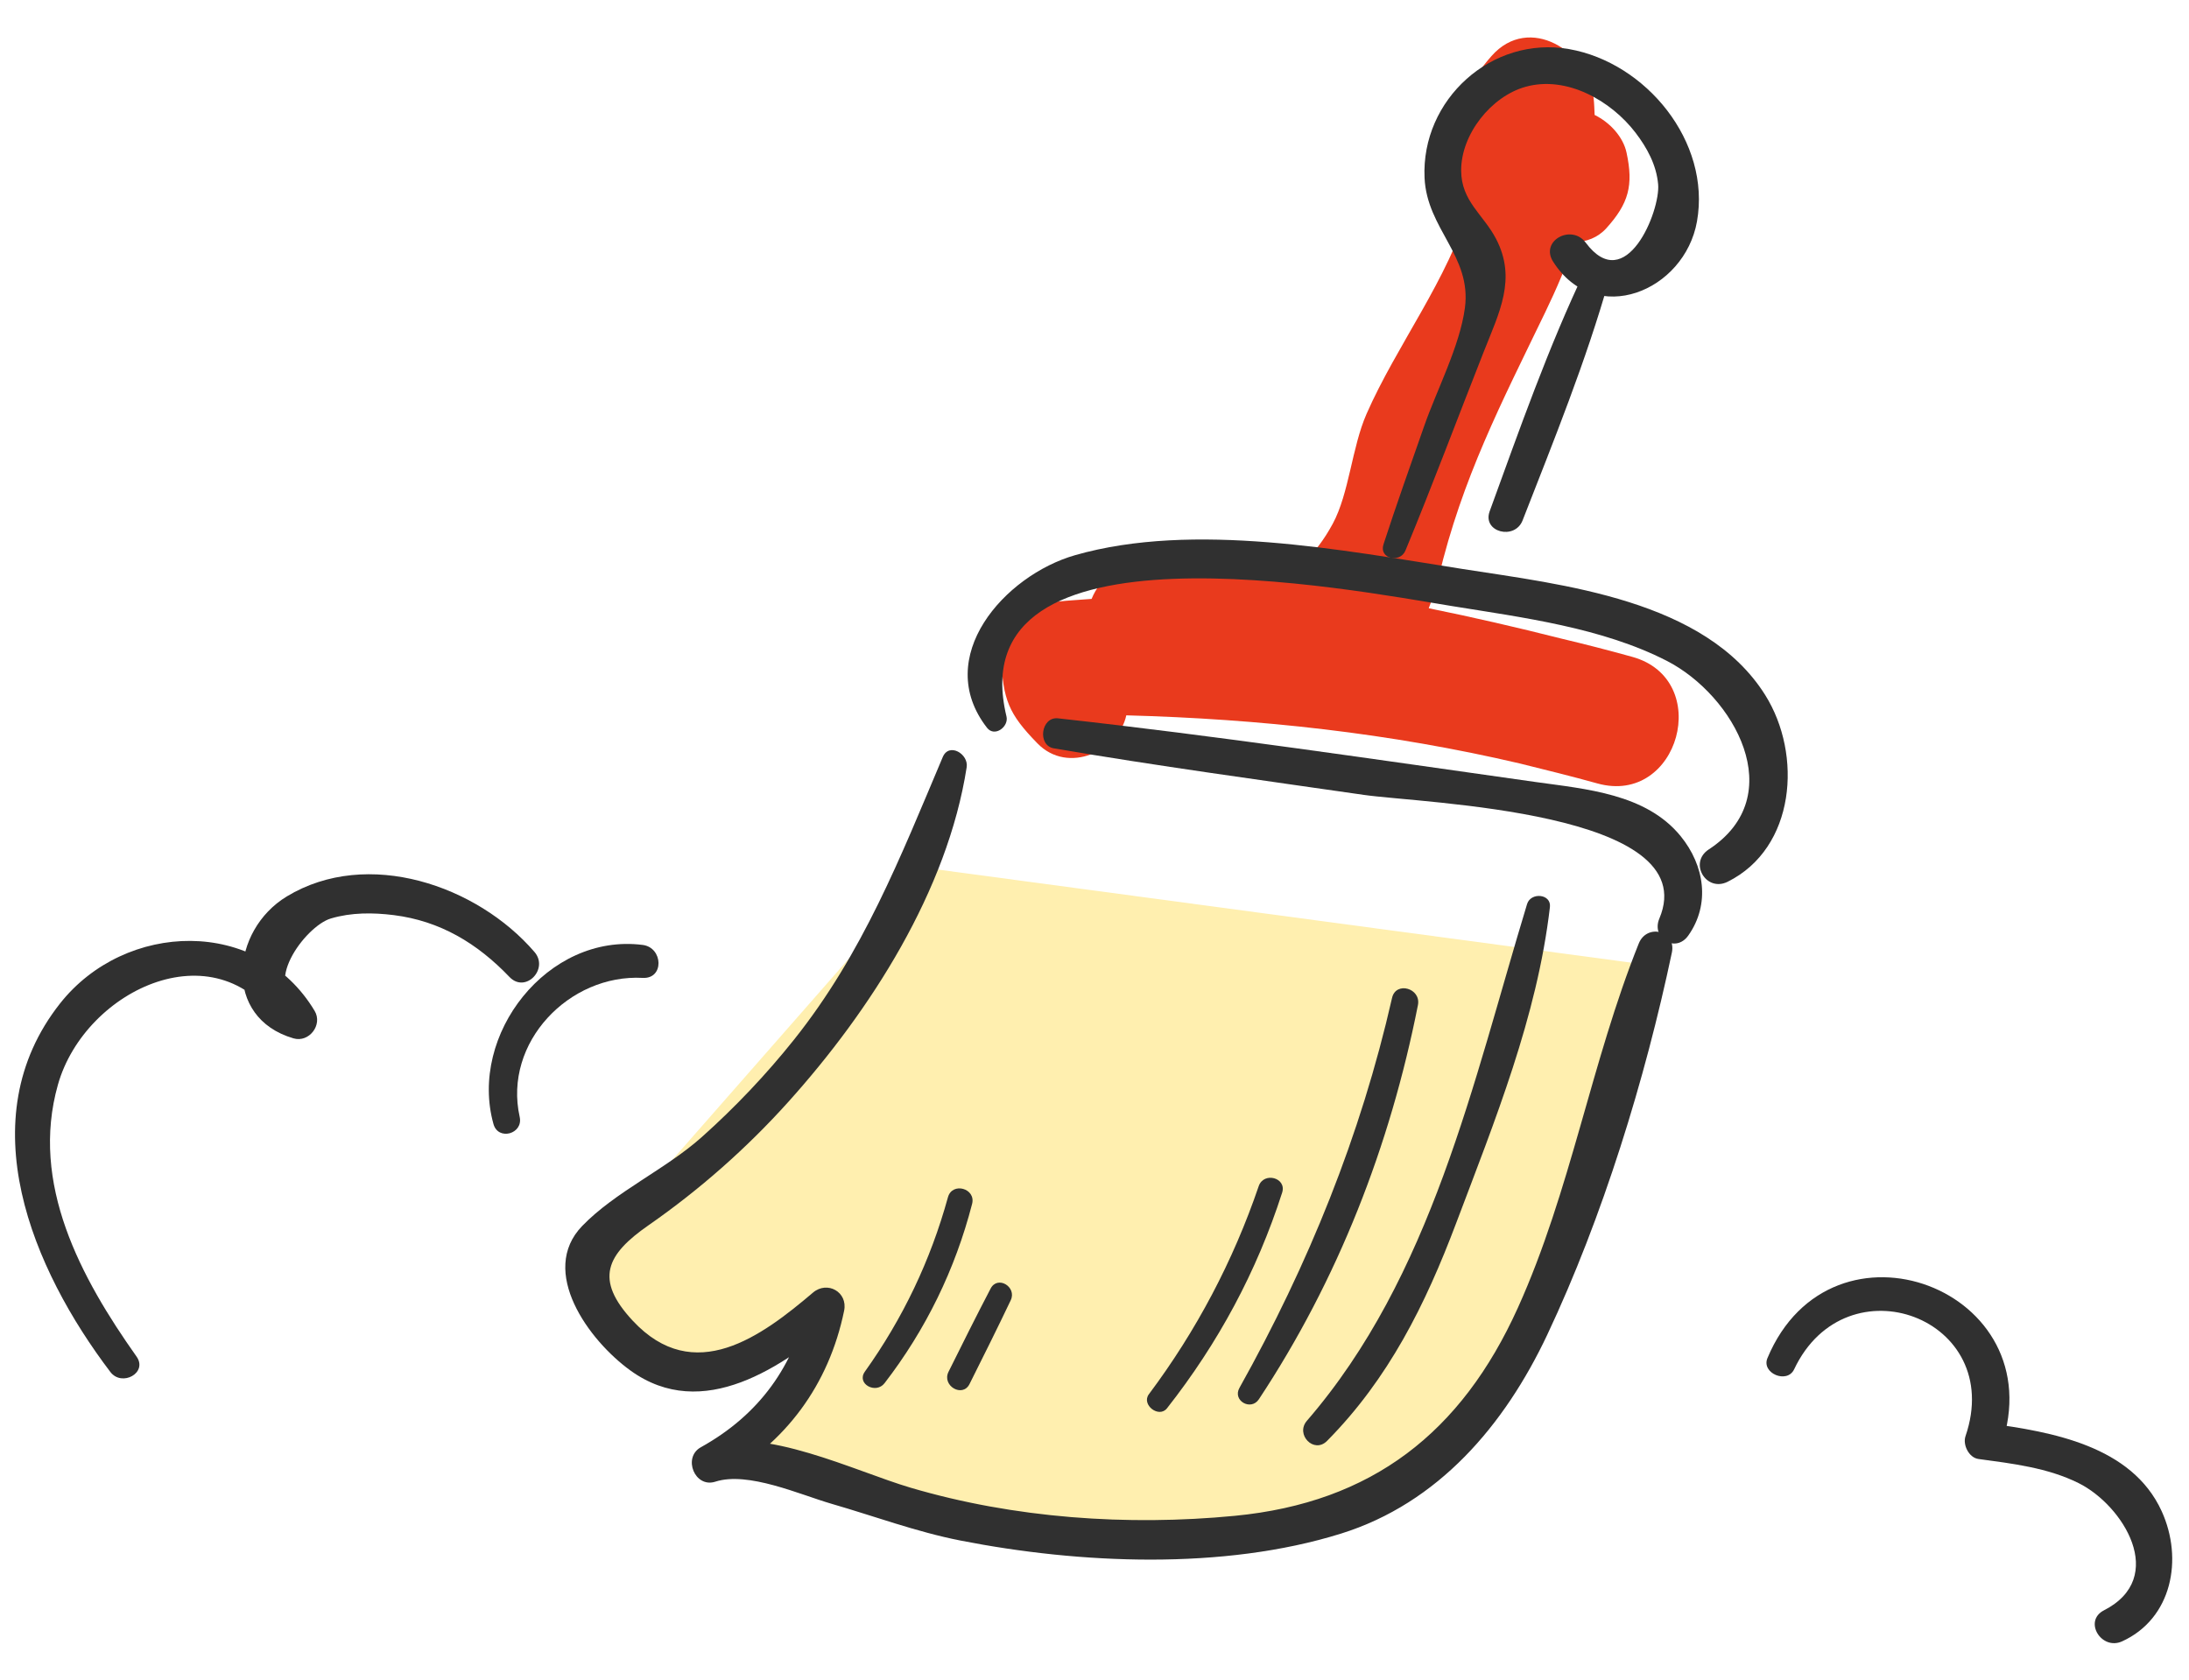 <?xml version="1.0" encoding="utf-8"?>
<!-- Generator: Adobe Illustrator 20.1.0, SVG Export Plug-In . SVG Version: 6.00 Build 0)  -->
<svg version="1.1" xmlns="http://www.w3.org/2000/svg" xmlns:xlink="http://www.w3.org/1999/xlink" x="0px" y="0px"
	 viewBox="0 0 86 66" style="enable-background:new 0 0 86 66;" xml:space="preserve">
<style type="text/css">
	.st0{fill:none;stroke:#F7FAFC;stroke-width:39.997;stroke-linecap:round;stroke-linejoin:round;}
	.st1{fill:none;stroke:#F2F6F9;stroke-width:39.997;stroke-linecap:round;stroke-linejoin:round;}
	.st2{fill:#F7FAFC;}
	.st3{fill:#F2F6F9;}
	.st4{fill:#FFFFFF;}
	.st5{fill:#FCE0DE;}
	.st6{fill:#E6E6E6;}
	.st7{fill:#FFEFAF;}
	.st8{fill:#E93A1D;}
	.st9{fill:#303030;}
	.st10{fill:#E83D25;}
	.st11{fill:#B3B3B3;}
	.st12{fill:#666666;}
	.st13{fill:none;stroke:#E93A1D;stroke-width:1.5;stroke-linecap:round;stroke-linejoin:round;}
	.st14{fill:none;stroke:#E93A1D;stroke-width:1.5;stroke-linecap:round;stroke-linejoin:round;stroke-dasharray:2.026,5.065;}
	.st15{fill:none;stroke:#E93A1D;stroke-width:1.5;stroke-linecap:round;stroke-linejoin:round;stroke-dasharray:1.893,4.732;}
	.st16{fill:#777777;}
	.st17{fill:#172DF8;}
	.st18{fill:none;stroke:#E93A1D;stroke-width:1.5;stroke-linecap:round;stroke-linejoin:round;stroke-dasharray:1.92,4.799;}
	.st19{fill:none;stroke:#E93A1D;stroke-width:1.5;stroke-linecap:round;stroke-linejoin:round;stroke-dasharray:1.92,4.799;}
</style>
<g id="back">
</g>
<g id="Layer_2">
	<path class="st7" d="M64.237,37.847l-27.773-3.73l-13.666,15.581l3.763,4.297l5.807-2.324l-3.394,5.719
		c0,0,18.643,5.008,24.893,1.732C60.117,55.845,64.237,37.847,64.237,37.847z"/>
	<path class="st8" d="M64.13,25.811c-0.935-0.26-1.873-0.501-2.813-0.724c-1.722-0.436-3.45-0.834-5.186-1.187
		c0.149-0.378,0.284-0.777,0.388-1.216c0.929-3.904,2.462-6.837,4.197-10.431
		c0.434-0.898,0.822-1.808,1.141-2.732c0.465-0.018,0.915-0.179,1.252-0.553c0.875-0.971,1.073-1.68,0.793-2.973
		c-0.133-0.615-0.645-1.18-1.253-1.478c-0.011-0.218-0.015-0.434-0.039-0.654
		c-0.203-1.83-2.529-3.344-4.012-1.662c-1.593,1.806-2.028,3.858-0.867,5.898
		c-0.824,2.858-2.869,5.484-4.045,8.169c-0.574,1.309-0.682,3.122-1.326,4.312c-0.697,1.288-1.508,1.951-2.424,2.215
		c-1.586-0.232-3.179-0.431-4.781-0.596c-1.163-0.12-1.923,0.493-2.269,1.334
		c-0.447,0.036-0.893,0.058-1.341,0.106c-1.143,0.122-2.284,0.917-2.216,2.216c0.085,1.643,0.287,2.185,1.431,3.356
		c1.208,1.239,3.196,0.288,3.489-1.103c5.24,0.14,10.356,0.698,15.454,1.89c1.02,0.253,2.039,0.503,3.055,0.786
		C65.961,31.676,67.329,26.701,64.13,25.811z"/>
	<g>
		<g>
			<g>
				<path class="st9" d="M41.407,29.406c4.047,0.691,8.117,1.243,12.18,1.829c2.315,0.334,13.39,0.631,11.604,4.86
					c-0.326,0.773,0.638,1.373,1.138,0.665c0.869-1.229,0.64-2.751-0.301-3.905
					c-1.361-1.67-3.722-1.849-5.705-2.128c-6.243-0.88-12.489-1.81-18.757-2.501
					C40.9,28.152,40.74,29.292,41.407,29.406L41.407,29.406z"/>
			</g>
		</g>
		<g>
			<g>
				<path class="st9" d="M39.542,28.152c-1.924-7.992,13.54-4.978,17.509-4.336c2.781,0.45,5.89,0.847,8.429,2.149
					c2.645,1.356,4.87,5.31,1.652,7.413c-0.796,0.52-0.105,1.691,0.742,1.27
					c2.667-1.326,2.948-4.993,1.476-7.338c-2.356-3.752-7.964-4.337-11.897-4.954
					c-4.689-0.735-10.557-1.875-15.216-0.541c-2.776,0.794-5.618,4.01-3.459,6.783
					C39.077,28.98,39.64,28.556,39.542,28.152L39.542,28.152z"/>
			</g>
		</g>
		<g>
			<g>
				<path class="st9" d="M55.217,21.631c1.069-2.581,2.046-5.2,3.071-7.798c0.619-1.568,1.305-2.874,0.489-4.446
					c-0.498-0.959-1.368-1.475-1.372-2.685c-0.005-1.428,1.179-2.912,2.525-3.29
					c1.622-0.456,3.367,0.551,4.322,1.798c0.457,0.597,0.826,1.273,0.892,2.036
					c0.09,1.043-1.268,4.407-2.846,2.288c-0.555-0.745-1.805-0.075-1.28,0.748
					c1.666,2.611,5.166,1.161,5.652-1.581c0.555-3.131-2.003-6.242-5.026-6.772
					C58.609,1.396,55.827,3.913,55.967,6.99c0.092,2.012,1.86,3.065,1.585,5.113
					c-0.202,1.499-1.099,3.205-1.602,4.644c-0.541,1.546-1.091,3.087-1.597,4.645
					C54.169,21.955,55.002,22.148,55.217,21.631L55.217,21.631z"/>
			</g>
		</g>
		<g>
			<g>
				<path class="st9" d="M62.299,10.565c-1.472,3.079-2.606,6.321-3.774,9.526c-0.298,0.818,0.985,1.149,1.294,0.357
					c1.22-3.127,2.494-6.261,3.407-9.493C63.377,10.417,62.552,10.035,62.299,10.565L62.299,10.565z"/>
			</g>
		</g>
		<g>
			<g>
				<path class="st9" d="M5.365,53.305c-2.188-3.092-4.193-6.792-3.088-10.688c1.071-3.777,6.388-6.267,8.812-2.154
					c0.277-0.36,0.554-0.72,0.831-1.08c-1.735-0.508,0.049-2.988,1.08-3.293
					c0.804-0.238,1.647-0.234,2.467-0.132c1.827,0.229,3.287,1.111,4.55,2.432
					c0.625,0.653,1.558-0.312,0.982-0.982c-2.247-2.614-6.557-4.105-9.731-2.184
					c-2.201,1.333-2.529,4.764,0.262,5.577c0.614,0.179,1.159-0.533,0.831-1.08
					c-2.215-3.699-7.442-3.534-10.002-0.291c-3.597,4.555-1.081,10.452,1.976,14.479
					C4.788,54.507,5.816,53.942,5.365,53.305L5.365,53.305z"/>
			</g>
		</g>
		<g>
			<g>
				<path class="st9" d="M20.417,43.887c-0.651-2.926,1.951-5.618,4.834-5.462c0.852,0.046,0.802-1.192,0-1.295
					c-3.738-0.478-6.847,3.527-5.863,7.04C19.574,44.834,20.566,44.556,20.417,43.887L20.417,43.887z"/>
			</g>
		</g>
		<g>
			<g>
				<path class="st9" d="M70.487,53.805c2.049-4.338,8.319-2.004,6.732,2.629c-0.115,0.337,0.134,0.844,0.508,0.895
					c1.331,0.181,2.72,0.342,3.936,0.948c1.748,0.87,3.519,3.71,0.996,4.999c-0.82,0.419-0.101,1.59,0.713,1.219
					c1.962-0.893,2.412-3.237,1.554-5.115c-1.175-2.572-4.319-3.118-6.811-3.453
					c0.169,0.298,0.339,0.596,0.508,0.895c2.103-6.17-6.668-9.472-9.184-3.458
					C69.189,53.958,70.21,54.392,70.487,53.805L70.487,53.805z"/>
			</g>
		</g>
		<g>
			<g>
				<path class="st9" d="M37.038,29.748c-1.667,3.944-3.138,7.712-5.842,11.103c-1.097,1.375-2.314,2.658-3.626,3.83
					c-1.421,1.269-3.4,2.147-4.699,3.494c-1.714,1.776,0.249,4.489,1.9,5.68
					c2.84,2.048,5.978-0.143,8.206-2.029c-0.408-0.237-0.816-0.475-1.224-0.712
					c-0.532,2.557-1.932,4.484-4.22,5.755c-0.723,0.402-0.237,1.613,0.57,1.352c1.286-0.416,3.33,0.511,4.563,0.868
					c1.676,0.485,3.348,1.107,5.062,1.444c4.694,0.921,10.332,1.17,14.951-0.27
					c3.837-1.196,6.438-4.274,8.106-7.81c2.183-4.627,3.846-10.036,4.898-15.022
					c0.182-0.865-0.981-1.152-1.3-0.358c-1.874,4.666-2.672,9.721-4.752,14.32
					c-2.213,4.893-5.722,7.649-11.122,8.17c-4.219,0.407-8.669,0.095-12.737-1.106
					c-2.19-0.646-5.743-2.418-8.064-1.662c0.19,0.451,0.38,0.901,0.57,1.352c2.596-1.449,4.284-3.725,4.885-6.643
					c0.152-0.736-0.661-1.19-1.224-0.712c-2.015,1.712-4.669,3.693-7.08,1.105c-1.518-1.629-1.034-2.602,0.62-3.752
					c2.011-1.399,3.859-3.031,5.496-4.852c3.225-3.587,6.249-8.299,7.003-13.146
					C38.06,29.627,37.285,29.161,37.038,29.748L37.038,29.748z"/>
			</g>
		</g>
		<g>
			<g>
				<path class="st9" d="M59.995,35.523c-2.128,7.005-3.743,14.63-8.65,20.305c-0.466,0.539,0.278,1.31,0.791,0.791
					c2.421-2.446,3.867-5.363,5.069-8.548c1.521-4.03,3.185-8.118,3.687-12.427
					C60.954,35.117,60.139,35.049,59.995,35.523L59.995,35.523z"/>
			</g>
		</g>
		<g>
			<g>
				<path class="st9" d="M34.752,54.35c1.624-2.11,2.773-4.466,3.439-7.043c0.159-0.614-0.781-0.873-0.949-0.262
					c-0.684,2.483-1.769,4.757-3.264,6.852C33.638,54.374,34.409,54.796,34.752,54.35L34.752,54.35z"/>
			</g>
		</g>
		<g>
			<g>
				<path class="st9" d="M49.458,54.982c3.112-4.703,5.157-9.967,6.249-15.49c0.13-0.66-0.866-0.947-1.017-0.28
					c-1.233,5.421-3.286,10.476-5.996,15.324C48.413,55.036,49.145,55.454,49.458,54.982L49.458,54.982z"/>
			</g>
		</g>
		<g>
			<g>
				<path class="st9" d="M45.849,55.336c2.016-2.567,3.524-5.365,4.523-8.473c0.189-0.588-0.724-0.832-0.921-0.254
					c-1.005,2.946-2.45,5.684-4.315,8.176C44.829,55.195,45.53,55.742,45.849,55.336L45.849,55.336z"/>
			</g>
		</g>
		<g>
			<g>
				<path class="st9" d="M38.09,54.384c0.547-1.094,1.094-2.188,1.619-3.292c0.25-0.525-0.514-0.988-0.789-0.461
					c-0.566,1.083-1.111,2.177-1.655,3.272C36.993,54.45,37.815,54.935,38.09,54.384L38.09,54.384z"/>
			</g>
		</g>
	</g>
</g>
</svg>
